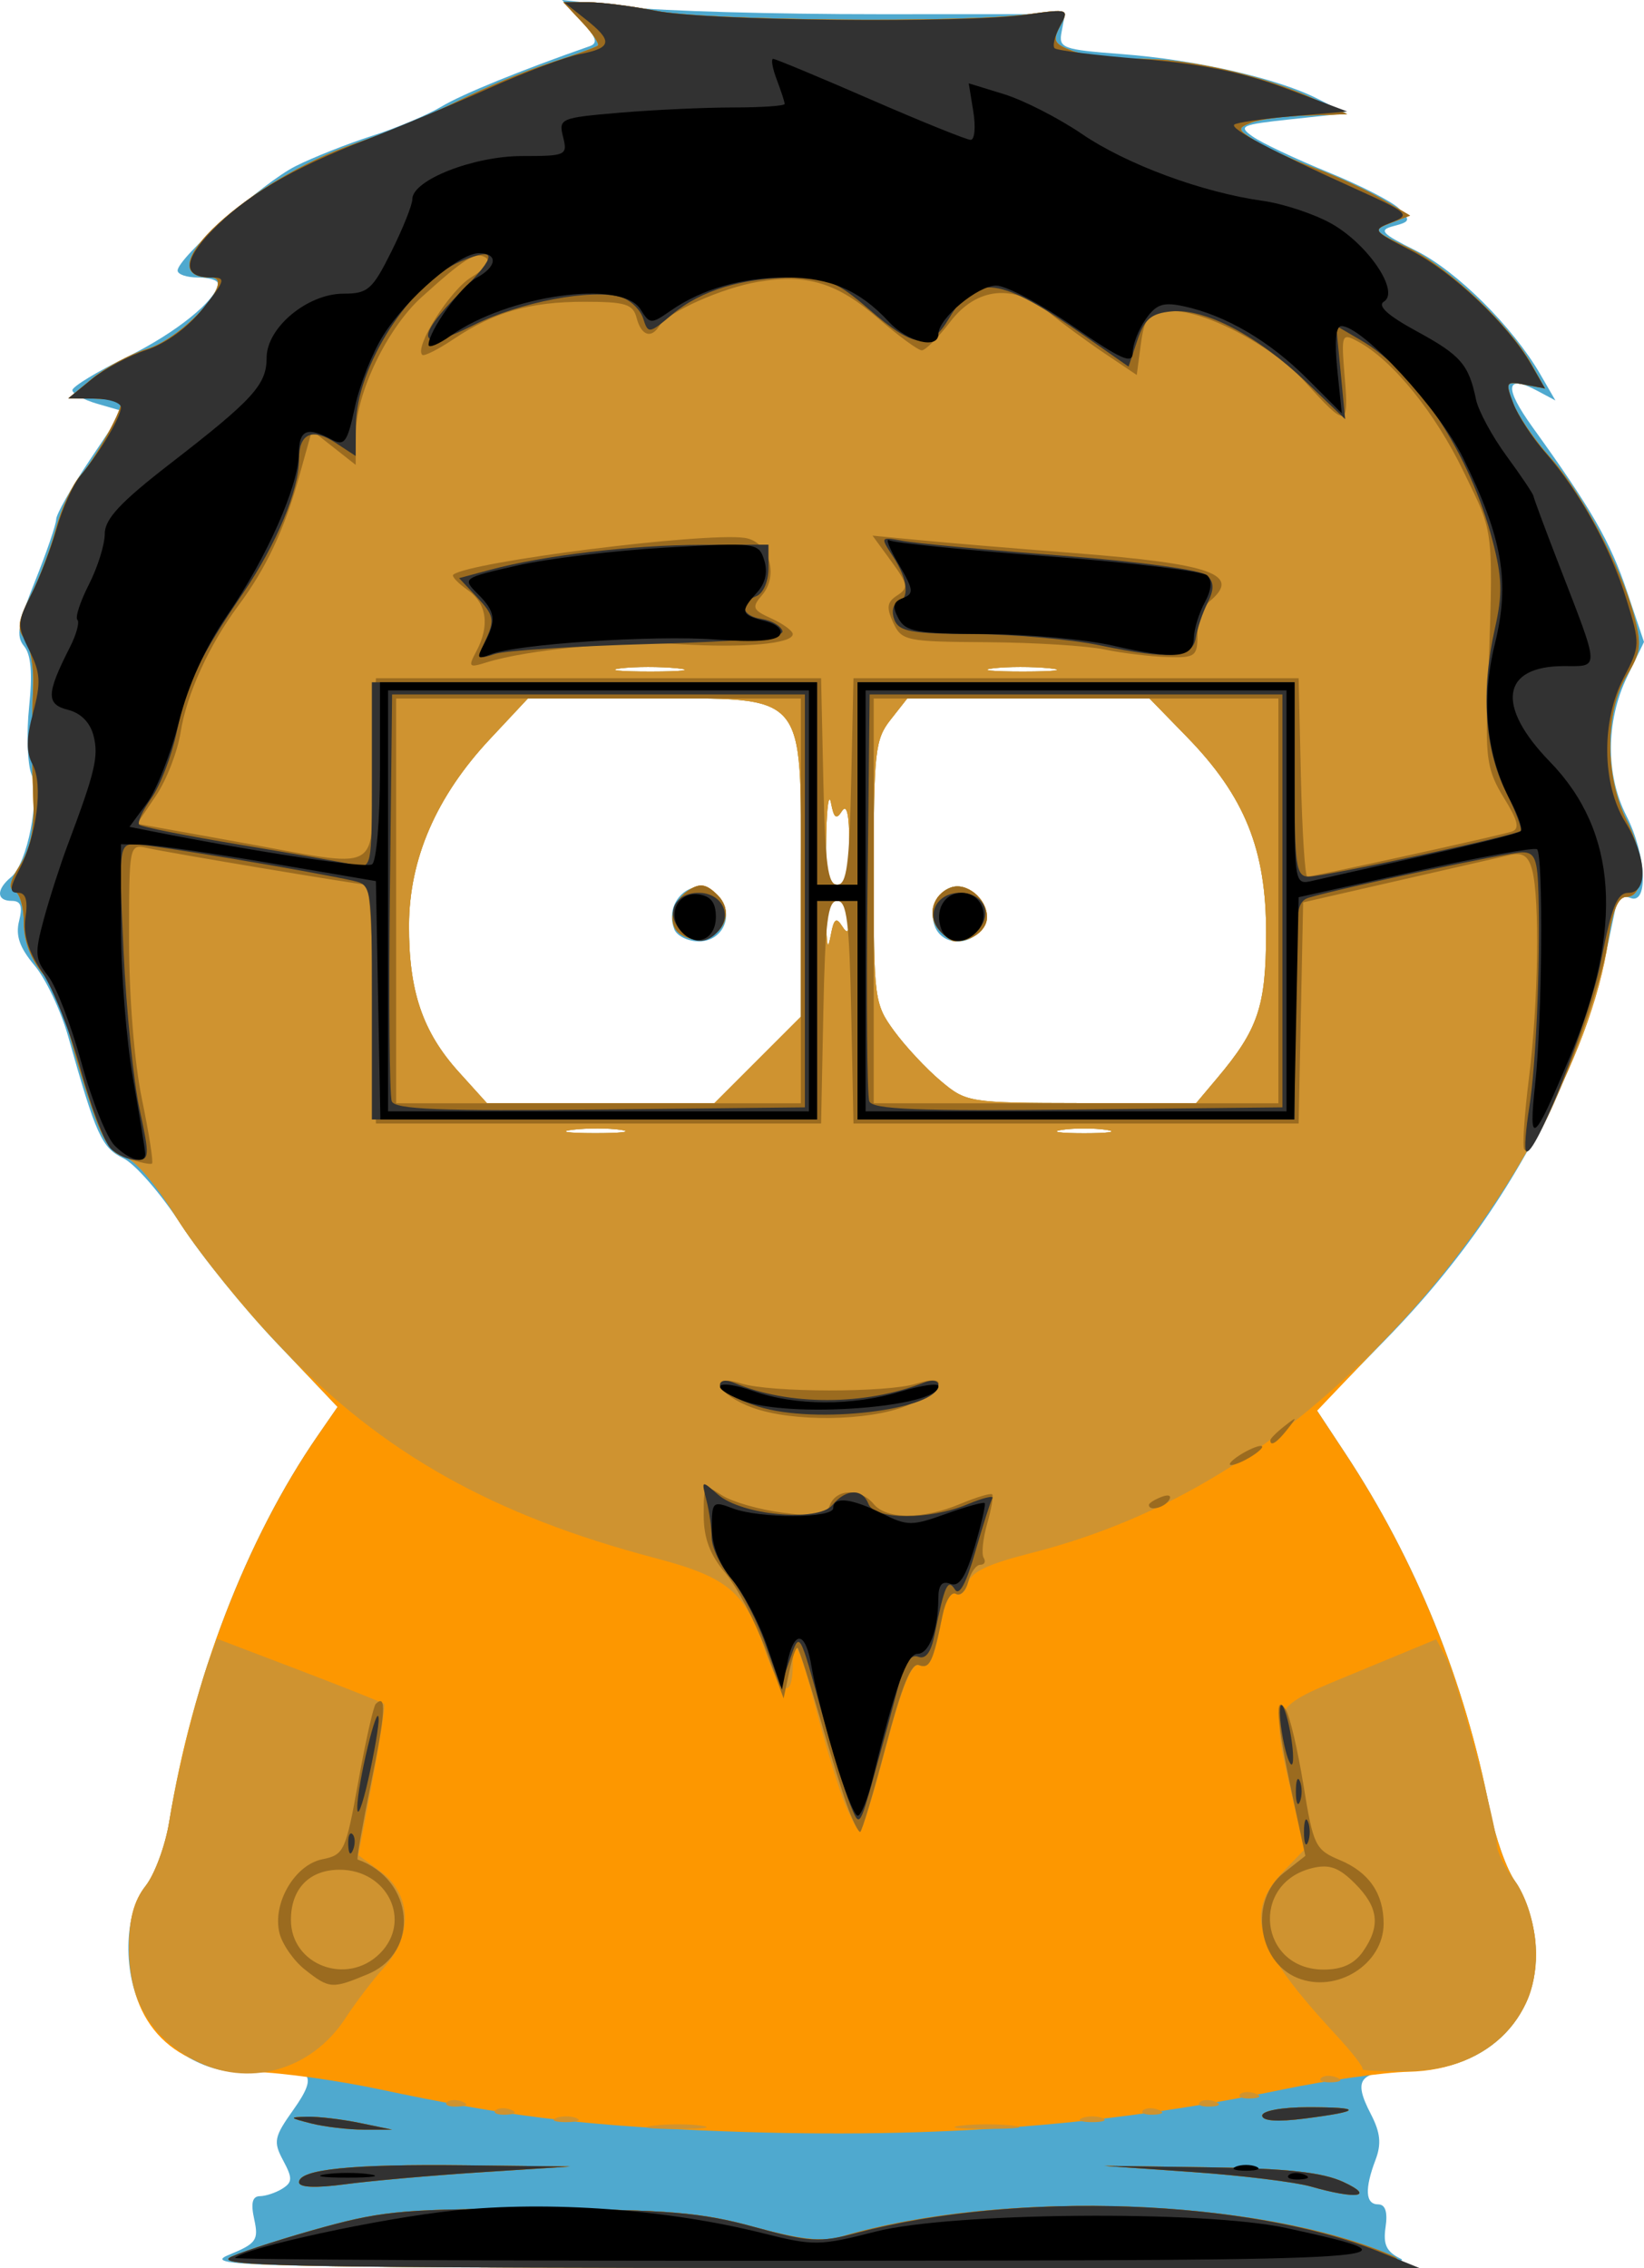 <?xml version="1.0" encoding="UTF-8" standalone="no"?>
<!-- Created with Inkscape (http://www.inkscape.org/) -->
<svg
   xmlns:dc="http://purl.org/dc/elements/1.1/"
   xmlns:cc="http://web.resource.org/cc/"
   xmlns:rdf="http://www.w3.org/1999/02/22-rdf-syntax-ns#"
   xmlns:svg="http://www.w3.org/2000/svg"
   xmlns="http://www.w3.org/2000/svg"
   xmlns:sodipodi="http://sodipodi.sourceforge.net/DTD/sodipodi-0.dtd"
   xmlns:inkscape="http://www.inkscape.org/namespaces/inkscape"
   id="svg2"
   sodipodi:version="0.32"
   inkscape:version="0.45+devel"
   width="203.112"
   height="280.164"
   version="1.0"
   sodipodi:docbase="/home/cworth"
   sodipodi:docname="behdad-sp.svg"
   inkscape:output_extension="org.inkscape.output.svg.inkscape"
   sodipodi:modified="true">
  <defs
     id="defs5" />
  <sodipodi:namedview
     inkscape:cy="182.38905"
     inkscape:cx="299.78914"
     inkscape:zoom="1.2114286"
     inkscape:window-height="587"
     inkscape:window-width="796"
     inkscape:pageshadow="2"
     inkscape:pageopacity="0.0"
     guidetolerance="10.0"
     gridtolerance="10.0"
     objecttolerance="10.0"
     borderopacity="1.0"
     bordercolor="#666666"
     pagecolor="#ffffff"
     id="base"
     inkscape:window-x="5"
     inkscape:window-y="32"
     inkscape:current-layer="svg2" />
  <g
     id="g2161"
     transform="translate(-71.057,-38.726)">
    <path
       style="fill:#4fa9cf"
       d="M 99.296,317.25 C 102.73,315.842 103.032,315.422 102.466,312.847 C 102.024,310.835 102.231,309.996 103.171,309.985 C 103.902,309.976 105.154,309.556 105.954,309.05 C 107.198,308.262 107.211,307.762 106.039,305.572 C 104.795,303.249 104.912,302.675 107.312,299.302 C 110.472,294.86 109.617,293.922 103.055,294.635 C 97.513,295.237 92.567,292.86 89.25,288.001 C 86.228,283.574 86.126,275.38 89.047,271.667 C 90.173,270.236 91.481,266.688 91.955,263.782 C 94.827,246.145 101.524,228.747 110.348,216 L 112.771,212.5 L 105.345,204.719 C 101.261,200.439 95.904,193.822 93.44,190.014 C 90.977,186.206 87.766,182.508 86.305,181.795 C 83.615,180.484 82.924,178.959 79.477,166.738 C 78.583,163.569 76.713,159.624 75.322,157.971 C 73.479,155.78 72.961,154.29 73.415,152.482 C 73.874,150.655 73.637,150 72.519,150 C 70.605,150 70.564,148.606 72.433,147.055 C 74.436,145.393 76.037,137.228 74.931,134.318 C 74.438,133.022 74.315,129.28 74.658,126.002 C 75.088,121.886 74.893,119.576 74.029,118.535 C 73.007,117.304 73.257,115.827 75.388,110.503 C 76.825,106.915 78,103.478 78,102.866 C 78,102.253 79.842,98.995 82.094,95.626 L 86.187,89.5 L 83.094,88.605 C 81.392,88.113 80,87.354 80,86.918 C 80,86.482 83.037,84.635 86.75,82.813 C 92.832,79.828 97.884,75.746 97.968,73.75 C 97.986,73.338 96.875,73 95.5,73 C 94.125,73 93,72.615 93,72.145 C 93,70.607 103.553,61.268 107.573,59.248 C 109.733,58.162 113.975,56.482 117,55.514 C 120.025,54.546 123.894,52.915 125.598,51.889 C 128.133,50.364 135.402,47.404 143.9,44.437 C 144.974,44.062 144.741,43.34 142.9,41.337 L 140.5,38.726 L 148.5,39.605 C 152.9,40.089 166.88,40.482 179.566,40.479 L 202.632,40.474 L 202.218,42.642 C 201.828,44.68 202.278,44.847 209.651,45.409 C 218.857,46.11 228.953,48.415 233.87,50.938 L 237.361,52.728 L 230.586,53.454 C 224.334,54.123 223.969,54.29 225.856,55.612 C 226.981,56.399 231.153,58.367 235.128,59.985 C 239.102,61.603 243.06,63.631 243.921,64.493 C 245.344,65.915 245.284,66.113 243.269,66.64 C 241.334,67.146 241.684,67.537 246.003,69.689 C 251.029,72.193 257.975,79.102 261.363,84.967 L 263.226,88.191 L 261.058,87.031 C 257.047,84.885 256.818,86.519 260.427,91.526 C 267.676,101.584 270.008,105.638 272.065,111.759 L 274.169,118.019 L 272.085,122.325 C 269.446,127.776 269.413,134.426 272,139.5 C 274.439,144.285 274.752,150.503 272.51,149.642 C 271.525,149.264 270.867,149.82 270.567,151.285 C 268.387,161.949 267.287,165.529 264.051,172.5 C 258.358,184.765 251.557,194.645 242.23,204.199 L 233.738,212.898 L 237.237,218.199 C 245.981,231.445 252.005,246.29 255.127,262.287 C 255.793,265.704 257.213,269.691 258.281,271.146 C 259.348,272.601 260.449,275.8 260.725,278.254 C 261.769,287.512 255.083,294.491 245.153,294.511 C 238.941,294.523 238.139,295.435 240.436,299.876 C 241.605,302.136 241.745,303.542 240.997,305.509 C 239.633,309.097 239.747,311 241.327,311 C 242.212,311 242.516,311.935 242.241,313.809 C 241.921,315.993 242.349,316.868 244.165,317.741 C 245.914,318.583 227.558,318.857 171,318.835 C 101.705,318.808 95.812,318.678 99.296,317.25 z M 147.768,178.285 C 146.265,178.057 143.565,178.053 141.768,178.275 C 139.971,178.498 141.2,178.685 144.5,178.69 C 147.8,178.696 149.271,178.514 147.768,178.285 z M 207.75,178.284 C 206.238,178.055 203.762,178.055 202.25,178.284 C 200.738,178.513 201.975,178.7 205,178.7 C 208.025,178.7 209.262,178.513 207.75,178.284 z M 164.652,169.652 L 170,164.304 L 170,146.967 C 170,123.886 170.966,125 150.963,125 L 136.274,125 L 131.567,130.032 C 124.97,137.084 121.622,144.792 121.588,153 C 121.554,161.138 123.265,166.18 127.737,171.131 L 131.233,175 L 145.269,175 L 159.304,175 L 164.652,169.652 z M 154.362,153.5 C 152.952,149.828 157.013,146.584 159.68,149.252 C 161.903,151.475 160.506,155 157.401,155 C 156.046,155 154.678,154.325 154.362,153.5 z M 221.447,171.88 C 226.501,165.874 227.462,163.029 227.481,154 C 227.504,143.678 224.845,137.085 217.701,129.75 L 213.075,125 L 198.11,125 L 183.145,125 L 181.073,127.635 C 179.17,130.054 179,131.595 179,146.441 C 179,162.132 179.074,162.714 181.513,166.056 C 182.896,167.95 185.483,170.725 187.263,172.223 C 190.449,174.903 190.723,174.947 204.661,174.973 L 218.822,175 L 221.447,171.88 z M 186.483,152.947 C 185.529,149.939 188.347,147.098 190.769,148.626 C 191.721,149.227 192.5,150.794 192.5,152.109 C 192.5,155.459 187.501,156.155 186.483,152.947 z M 175.075,153.088 C 175.755,154.162 175.973,153.961 175.985,152.25 C 175.994,150.91 175.393,150 174.5,150 C 173.446,150 173.041,150.967 173.136,153.25 C 173.246,155.869 173.361,156.032 173.727,154.088 C 174.079,152.221 174.384,151.995 175.075,153.088 z M 175.985,142.75 C 175.975,139.274 175.667,137.977 175.075,138.912 C 174.384,140.005 174.079,139.779 173.727,137.912 C 173.477,136.585 173.211,138.312 173.136,141.75 C 173.028,146.699 173.312,148 174.5,148 C 175.645,148 175.996,146.757 175.985,142.75 z M 154.728,121.27 C 152.653,121.054 149.503,121.057 147.728,121.278 C 145.952,121.499 147.65,121.676 151.5,121.672 C 155.35,121.667 156.802,121.487 154.728,121.27 z M 200.728,121.27 C 198.653,121.054 195.503,121.057 193.728,121.278 C 191.952,121.499 193.65,121.676 197.5,121.672 C 201.35,121.667 202.802,121.487 200.728,121.27 z"
       id="path2173" />
    <path
       style="fill:#fd9700"
       d="M 99.685,317.442 C 101.436,316.675 106.611,315.024 111.185,313.774 C 118.509,311.771 121.704,311.51 138,311.581 C 153.569,311.65 157.72,311.997 164.197,313.777 C 170.133,315.407 172.649,315.67 175.197,314.926 C 195.155,309.096 226.778,310.232 243.133,317.368 C 246.133,318.677 238.329,318.837 171.5,318.837 C 106.497,318.837 96.924,318.651 99.685,317.442 z M 233,308.792 C 231.075,308.24 224.55,307.439 218.5,307.013 L 207.5,306.239 L 220.5,306.424 C 230.031,306.56 234.434,307.041 237,308.223 C 241.025,310.079 238.66,310.415 233,308.792 z M 108,308.269 C 108,306.673 114.481,306.01 128.5,306.173 L 141.5,306.325 L 130.5,307.032 C 124.45,307.422 116.912,308.086 113.75,308.508 C 110.049,309.002 108,308.917 108,308.269 z M 158,301.871 C 142.477,301.199 133.108,300.011 118,296.801 C 112.775,295.691 105.8,294.719 102.5,294.641 C 92.521,294.406 87,288.901 87,279.185 C 87,275.746 87.615,273.488 89.047,271.667 C 90.173,270.236 91.481,266.688 91.955,263.782 C 94.825,246.156 101.502,228.804 110.339,216.004 L 112.752,212.508 L 104.94,204.255 C 100.643,199.716 95.188,192.872 92.818,189.048 C 90.173,184.78 87.654,181.879 86.295,181.538 C 84.546,181.099 83.549,179.296 81.541,172.94 C 80.143,168.516 79,164.28 79,163.525 C 79,162.771 77.875,160.816 76.5,159.182 C 74.869,157.244 74,154.987 74,152.689 C 74,150.752 73.481,148.994 72.847,148.782 C 72.064,148.521 72.282,147.499 73.526,145.601 C 74.73,143.764 75.301,141.209 75.193,138.152 C 74.978,132.113 74.97,128.464 75.157,123.289 C 75.241,120.973 74.764,118.42 74.096,117.615 C 73.127,116.448 73.277,115.377 74.836,112.321 C 75.912,110.213 77.328,106.466 77.985,103.994 C 78.642,101.522 79.986,98.6 80.972,97.5 C 82.693,95.582 86,89.694 86,88.55 C 86,88.247 84.537,87.984 82.75,87.964 L 79.5,87.928 L 82.5,85.448 C 84.15,84.085 87.164,82.462 89.197,81.842 C 93.746,80.456 100.415,73 97.106,73 C 88.724,73 101.819,60.893 115.038,56.42 C 118.748,55.165 124.42,52.82 127.642,51.208 C 130.864,49.597 135.975,47.48 139,46.504 C 142.025,45.529 144.689,44.564 144.921,44.361 C 145.152,44.158 144.286,42.869 142.996,41.496 L 140.651,39 L 143.689,39 C 145.36,39 149.151,39.482 152.114,40.072 C 158.179,41.279 190.208,41.572 198.059,40.492 C 203.055,39.805 203.156,39.84 202.052,41.903 C 201.063,43.751 201.25,44.145 203.525,45.009 C 204.958,45.554 208.706,46 211.855,46 C 218.193,46 227.102,48.043 233.393,50.94 L 237.5,52.831 L 232.5,52.986 C 229.75,53.071 226.658,53.471 225.629,53.876 C 223.884,54.562 223.917,54.712 226.129,56.115 C 227.433,56.941 230.743,58.457 233.485,59.482 C 236.227,60.507 240,62.248 241.87,63.351 L 245.269,65.356 L 242.885,66.263 C 240.599,67.131 240.687,67.258 245,69.303 C 249.91,71.632 257.497,78.778 260.221,83.64 L 261.943,86.712 L 259.45,86.235 C 257.091,85.784 257.015,85.908 258.021,88.554 C 258.605,90.092 260.627,93.058 262.512,95.146 C 266.426,99.477 271.274,108.59 272.923,114.715 C 273.902,118.349 273.788,119.3 272.026,122.189 C 269.303,126.655 269.318,134.744 272.059,140.116 C 274.352,144.611 274.329,149.5 272.014,149.5 C 270.977,149.5 270.291,151.143 269.746,154.93 C 267.712,169.066 256.87,188.712 243.142,203.136 L 233.785,212.969 L 237.261,218.234 C 245.98,231.444 252.008,246.307 255.127,262.287 C 255.793,265.704 257.213,269.691 258.281,271.146 C 259.348,272.601 260.449,275.8 260.725,278.254 C 261.766,287.484 255.15,294.402 245.073,294.621 C 242.008,294.688 235,295.676 229.5,296.817 C 207.064,301.471 184.907,303.038 158,301.871 z M 147.768,178.285 C 146.265,178.057 143.565,178.053 141.768,178.275 C 139.971,178.498 141.2,178.685 144.5,178.69 C 147.8,178.696 149.271,178.514 147.768,178.285 z M 207.75,178.284 C 206.238,178.055 203.762,178.055 202.25,178.284 C 200.738,178.513 201.975,178.7 205,178.7 C 208.025,178.7 209.262,178.513 207.75,178.284 z M 164.652,169.652 L 170,164.304 L 170,146.967 C 170,123.886 170.966,125 150.963,125 L 136.274,125 L 131.567,130.032 C 124.97,137.084 121.622,144.792 121.588,153 C 121.554,161.138 123.265,166.18 127.737,171.131 L 131.233,175 L 145.269,175 L 159.304,175 L 164.652,169.652 z M 155.152,154.129 C 153.418,153.012 154.004,150.027 156.231,148.624 C 157.572,147.78 158.358,147.929 159.714,149.286 C 162.635,152.206 158.682,156.403 155.152,154.129 z M 221.447,171.88 C 226.501,165.874 227.462,163.029 227.481,154 C 227.504,143.678 224.845,137.085 217.701,129.75 L 213.075,125 L 198.11,125 L 183.145,125 L 181.073,127.635 C 179.17,130.054 179,131.595 179,146.441 C 179,162.132 179.074,162.714 181.513,166.056 C 182.896,167.95 185.483,170.725 187.263,172.223 C 190.449,174.903 190.723,174.947 204.661,174.973 L 218.822,175 L 221.447,171.88 z M 187.011,153.513 C 185.565,151.771 186.302,149.205 188.49,148.365 C 190.434,147.619 193,149.696 193,152.015 C 193,153.609 191.155,155 189.041,155 C 188.603,155 187.689,154.331 187.011,153.513 z M 175.075,153.088 C 175.755,154.162 175.973,153.961 175.985,152.25 C 175.994,150.91 175.393,150 174.5,150 C 173.446,150 173.041,150.967 173.136,153.25 C 173.246,155.869 173.361,156.032 173.727,154.088 C 174.079,152.221 174.384,151.995 175.075,153.088 z M 175.985,142.75 C 175.975,139.274 175.667,137.977 175.075,138.912 C 174.384,140.005 174.079,139.779 173.727,137.912 C 173.477,136.585 173.211,138.312 173.136,141.75 C 173.028,146.699 173.312,148 174.5,148 C 175.645,148 175.996,146.757 175.985,142.75 z M 154.728,121.27 C 152.653,121.054 149.503,121.057 147.728,121.278 C 145.952,121.499 147.65,121.676 151.5,121.672 C 155.35,121.667 156.802,121.487 154.728,121.27 z M 200.728,121.27 C 198.653,121.054 195.503,121.057 193.728,121.278 C 191.952,121.499 193.65,121.676 197.5,121.672 C 201.35,121.667 202.802,121.487 200.728,121.27 z M 109.5,301 C 106.767,300.305 106.722,300.231 109,300.176 C 110.375,300.143 113.3,300.488 115.5,300.943 L 119.5,301.77 L 116,301.767 C 114.075,301.765 111.15,301.42 109.5,301 z M 227,300.034 C 227,299.444 229.43,299 232.667,299 C 239.491,299 239.344,299.494 232.25,300.399 C 228.868,300.83 227,300.701 227,300.034 z"
       id="path2171" />
    <path
       style="fill:#cf9330"
       d="M 99.685,317.442 C 101.436,316.675 106.611,315.024 111.185,313.774 C 118.509,311.771 121.704,311.51 138,311.581 C 153.569,311.65 157.72,311.997 164.197,313.777 C 170.133,315.407 172.649,315.67 175.197,314.926 C 195.155,309.096 226.778,310.232 243.133,317.368 C 246.133,318.677 238.329,318.837 171.5,318.837 C 106.497,318.837 96.924,318.651 99.685,317.442 z M 233,308.792 C 231.075,308.24 224.55,307.439 218.5,307.013 L 207.5,306.239 L 220.5,306.424 C 230.031,306.56 234.434,307.041 237,308.223 C 241.025,310.079 238.66,310.415 233,308.792 z M 108,308.269 C 108,306.673 114.481,306.01 128.5,306.173 L 141.5,306.325 L 130.5,307.032 C 124.45,307.422 116.912,308.086 113.75,308.508 C 110.049,309.002 108,308.917 108,308.269 z M 109.5,301 C 106.767,300.305 106.722,300.231 109,300.176 C 110.375,300.143 113.3,300.488 115.5,300.943 L 119.5,301.77 L 116,301.767 C 114.075,301.765 111.15,301.42 109.5,301 z M 151.768,301.275 C 153.565,301.053 156.265,301.057 157.768,301.285 C 159.271,301.514 157.8,301.696 154.5,301.69 C 151.2,301.685 149.971,301.498 151.768,301.275 z M 189.75,301.277 C 191.537,301.055 194.463,301.055 196.25,301.277 C 198.037,301.498 196.575,301.68 193,301.68 C 189.425,301.68 187.963,301.498 189.75,301.277 z M 139.75,300.338 C 140.438,300.06 141.562,300.06 142.25,300.338 C 142.938,300.615 142.375,300.842 141,300.842 C 139.625,300.842 139.062,300.615 139.75,300.338 z M 204.75,300.338 C 205.438,300.06 206.562,300.06 207.25,300.338 C 207.938,300.615 207.375,300.842 206,300.842 C 204.625,300.842 204.062,300.615 204.75,300.338 z M 227,300.034 C 227,299.444 229.43,299 232.667,299 C 239.491,299 239.344,299.494 232.25,300.399 C 228.868,300.83 227,300.701 227,300.034 z M 132.271,299.396 C 132.603,299.064 133.466,299.028 134.188,299.317 C 134.985,299.636 134.748,299.873 133.583,299.921 C 132.529,299.964 131.939,299.728 132.271,299.396 z M 212.271,299.396 C 212.603,299.064 213.466,299.028 214.188,299.317 C 214.985,299.636 214.748,299.873 213.583,299.921 C 212.529,299.964 211.939,299.728 212.271,299.396 z M 126.271,298.396 C 126.603,298.064 127.466,298.028 128.188,298.317 C 128.985,298.636 128.748,298.873 127.583,298.921 C 126.529,298.964 125.939,298.728 126.271,298.396 z M 219.271,298.396 C 219.603,298.064 220.466,298.028 221.188,298.317 C 221.985,298.636 221.748,298.873 220.583,298.921 C 219.529,298.964 218.939,298.728 219.271,298.396 z M 224.271,297.396 C 224.603,297.064 225.466,297.028 226.188,297.317 C 226.985,297.636 226.748,297.873 225.583,297.921 C 224.529,297.964 223.939,297.728 224.271,297.396 z M 234.271,295.396 C 234.603,295.064 235.466,295.028 236.188,295.317 C 236.985,295.636 236.748,295.873 235.583,295.921 C 234.529,295.964 233.939,295.728 234.271,295.396 z M 94.984,293.148 C 89.714,290.348 87,285.704 87,279.487 C 87,275.744 87.578,273.534 89.047,271.667 C 90.173,270.236 91.481,266.688 91.955,263.782 C 92.9,257.977 95.547,247.322 96.98,243.552 L 97.894,241.148 L 108.064,245.024 C 113.657,247.156 118.362,249.035 118.518,249.2 C 118.674,249.365 118.021,253.633 117.067,258.685 L 115.333,267.87 L 118.167,269.965 C 121.912,272.734 122.058,277.791 118.507,281.733 C 117.135,283.255 114.989,286.075 113.737,288 C 109.496,294.52 101.629,296.68 94.984,293.148 z M 239.38,294.287 C 239.565,294.102 238.092,292.201 236.108,290.062 C 226.073,279.244 224.705,275.005 229.601,269.895 L 232.201,267.18 L 230.601,260.143 C 228.1,249.149 227.748,249.794 238.75,245.238 L 248.5,241.201 L 249.725,243.492 C 251.036,245.943 256,264.264 256,266.65 C 256,267.437 256.95,269.366 258.111,270.936 C 260.982,274.82 261.671,281.789 259.61,286.108 C 257.063,291.445 251.746,294.488 244.845,294.561 C 241.655,294.595 239.195,294.471 239.38,294.287 z M 175.508,261.674 C 174.744,259.845 173.196,254.824 172.067,250.515 C 169.823,241.947 169,240.273 169,244.274 C 169,248.863 167.43,248.048 165.536,242.475 C 163.106,235.327 160.952,233.527 152,231.17 C 131.984,225.9 118.323,218.228 106,205.338 C 101.174,200.29 95.265,192.995 92.867,189.127 C 90.186,184.799 87.658,181.88 86.295,181.538 C 84.546,181.099 83.549,179.296 81.541,172.94 C 80.143,168.516 79,164.28 79,163.525 C 79,162.771 77.875,160.816 76.5,159.182 C 74.869,157.244 74,154.987 74,152.689 C 74,150.752 73.481,148.994 72.847,148.782 C 72.064,148.521 72.282,147.499 73.526,145.601 C 74.73,143.764 75.301,141.209 75.193,138.152 C 74.978,132.113 74.97,128.464 75.157,123.289 C 75.241,120.973 74.764,118.42 74.096,117.615 C 73.127,116.448 73.277,115.377 74.836,112.321 C 75.912,110.213 77.328,106.466 77.985,103.994 C 78.642,101.522 79.986,98.6 80.972,97.5 C 82.693,95.582 86,89.694 86,88.55 C 86,88.247 84.537,87.984 82.75,87.964 L 79.5,87.928 L 82.5,85.448 C 84.15,84.085 87.164,82.462 89.197,81.842 C 93.746,80.456 100.415,73 97.106,73 C 88.724,73 101.819,60.893 115.038,56.42 C 118.748,55.165 124.42,52.82 127.642,51.208 C 130.864,49.597 135.975,47.48 139,46.504 C 142.025,45.529 144.689,44.564 144.921,44.361 C 145.152,44.158 144.286,42.869 142.996,41.496 L 140.651,39 L 143.689,39 C 145.36,39 149.151,39.482 152.114,40.072 C 158.179,41.279 190.208,41.572 198.059,40.492 C 203.055,39.805 203.156,39.84 202.052,41.903 C 201.063,43.751 201.25,44.145 203.525,45.009 C 204.958,45.554 208.706,46 211.855,46 C 218.193,46 227.102,48.043 233.393,50.94 L 237.5,52.831 L 232.5,52.986 C 229.75,53.071 226.658,53.471 225.629,53.876 C 223.884,54.562 223.917,54.712 226.129,56.115 C 227.433,56.941 230.743,58.457 233.485,59.482 C 236.227,60.507 240,62.248 241.87,63.351 L 245.269,65.356 L 242.885,66.263 C 240.599,67.131 240.687,67.258 245,69.303 C 249.91,71.632 257.497,78.778 260.221,83.64 L 261.943,86.712 L 259.45,86.235 C 257.091,85.784 257.015,85.908 258.021,88.554 C 258.605,90.092 260.627,93.058 262.512,95.146 C 266.426,99.477 271.274,108.59 272.923,114.715 C 273.902,118.349 273.788,119.3 272.026,122.189 C 269.303,126.655 269.318,134.744 272.059,140.116 C 274.352,144.611 274.329,149.5 272.014,149.5 C 270.977,149.5 270.291,151.143 269.746,154.93 C 267.71,169.078 256.87,188.711 243.115,203.165 C 229.448,217.525 215.038,226.345 198.313,230.588 C 193.025,231.929 190.995,232.911 190.63,234.306 C 190.358,235.348 189.691,235.927 189.149,235.592 C 188.606,235.257 187.868,236.449 187.507,238.241 C 186.347,244.003 185.922,244.907 184.614,244.405 C 183.713,244.059 182.496,247.057 180.535,254.456 C 178.998,260.255 177.551,265 177.319,265 C 177.087,265 176.273,263.503 175.508,261.674 z M 147.768,178.285 C 146.265,178.057 143.565,178.053 141.768,178.275 C 139.971,178.498 141.2,178.685 144.5,178.69 C 147.8,178.696 149.271,178.514 147.768,178.285 z M 207.75,178.284 C 206.238,178.055 203.762,178.055 202.25,178.284 C 200.738,178.513 201.975,178.7 205,178.7 C 208.025,178.7 209.262,178.513 207.75,178.284 z M 164.652,169.652 L 170,164.304 L 170,146.967 C 170,123.886 170.966,125 150.963,125 L 136.274,125 L 131.567,130.032 C 124.97,137.084 121.622,144.792 121.588,153 C 121.554,161.138 123.265,166.18 127.737,171.131 L 131.233,175 L 145.269,175 L 159.304,175 L 164.652,169.652 z M 155.152,154.129 C 153.418,153.012 154.004,150.027 156.231,148.624 C 157.572,147.78 158.358,147.929 159.714,149.286 C 162.635,152.206 158.682,156.403 155.152,154.129 z M 221.447,171.88 C 226.501,165.874 227.462,163.029 227.481,154 C 227.504,143.678 224.845,137.085 217.701,129.75 L 213.075,125 L 198.11,125 L 183.145,125 L 181.073,127.635 C 179.17,130.054 179,131.595 179,146.441 C 179,162.132 179.074,162.714 181.513,166.056 C 182.896,167.95 185.483,170.725 187.263,172.223 C 190.449,174.903 190.723,174.947 204.661,174.973 L 218.822,175 L 221.447,171.88 z M 187.011,153.513 C 185.565,151.771 186.302,149.205 188.49,148.365 C 190.434,147.619 193,149.696 193,152.015 C 193,153.609 191.155,155 189.041,155 C 188.603,155 187.689,154.331 187.011,153.513 z M 175.075,153.088 C 175.755,154.162 175.973,153.961 175.985,152.25 C 175.994,150.91 175.393,150 174.5,150 C 173.446,150 173.041,150.967 173.136,153.25 C 173.246,155.869 173.361,156.032 173.727,154.088 C 174.079,152.221 174.384,151.995 175.075,153.088 z M 175.985,142.75 C 175.975,139.274 175.667,137.977 175.075,138.912 C 174.384,140.005 174.079,139.779 173.727,137.912 C 173.477,136.585 173.211,138.312 173.136,141.75 C 173.028,146.699 173.312,148 174.5,148 C 175.645,148 175.996,146.757 175.985,142.75 z M 154.728,121.27 C 152.653,121.054 149.503,121.057 147.728,121.278 C 145.952,121.499 147.65,121.676 151.5,121.672 C 155.35,121.667 156.802,121.487 154.728,121.27 z M 200.728,121.27 C 198.653,121.054 195.503,121.057 193.728,121.278 C 191.952,121.499 193.65,121.676 197.5,121.672 C 201.35,121.667 202.802,121.487 200.728,121.27 z"
       id="path2169" />
    <path
       style="fill:#9b6b1f"
       d="M 99.685,317.442 C 101.436,316.675 106.611,315.024 111.185,313.774 C 118.509,311.771 121.704,311.51 138,311.581 C 153.569,311.65 157.72,311.997 164.197,313.777 C 170.133,315.407 172.649,315.67 175.197,314.926 C 195.155,309.096 226.778,310.232 243.133,317.368 C 246.133,318.677 238.329,318.837 171.5,318.837 C 106.497,318.837 96.924,318.651 99.685,317.442 z M 233,308.792 C 231.075,308.24 224.55,307.439 218.5,307.013 L 207.5,306.239 L 220.5,306.424 C 230.031,306.56 234.434,307.041 237,308.223 C 241.025,310.079 238.66,310.415 233,308.792 z M 108,308.269 C 108,306.673 114.481,306.01 128.5,306.173 L 141.5,306.325 L 130.5,307.032 C 124.45,307.422 116.912,308.086 113.75,308.508 C 110.049,309.002 108,308.917 108,308.269 z M 109.5,301 C 106.767,300.305 106.722,300.231 109,300.176 C 110.375,300.143 113.3,300.488 115.5,300.943 L 119.5,301.77 L 116,301.767 C 114.075,301.765 111.15,301.42 109.5,301 z M 227,300.034 C 227,299.444 229.43,299 232.667,299 C 239.491,299 239.344,299.494 232.25,300.399 C 228.868,300.83 227,300.701 227,300.034 z M 108.747,282.016 C 107.36,280.925 105.94,278.896 105.591,277.507 C 104.673,273.847 107.451,269.06 110.894,268.371 C 113.565,267.837 113.782,267.367 115.328,258.761 C 116.223,253.784 117.19,249.477 117.477,249.189 C 118.832,247.835 118.692,250.238 116.913,258.913 C 115.852,264.085 115.1,268.359 115.242,268.409 C 122.212,270.875 123.007,279.846 116.497,282.566 C 112.089,284.408 111.758,284.384 108.747,282.016 z M 118,280 C 122.004,275.996 118.95,269.667 113.014,269.667 C 109.278,269.667 107,272.013 107,275.862 C 107,281.45 113.94,284.06 118,280 z M 231.315,283.015 C 226.376,280.976 225.411,273.395 229.665,270.049 L 232.33,267.952 L 230.665,260.203 C 228.774,251.401 228.504,247.668 229.922,249.908 C 230.412,250.682 231.391,254.875 232.098,259.224 C 233.315,266.718 233.551,267.203 236.61,268.482 C 240.191,269.978 242,272.61 242,276.323 C 242,281.35 236.153,285.011 231.315,283.015 z M 239.443,279.777 C 241.655,276.62 241.38,274.289 238.45,271.359 C 236.472,269.381 235.293,268.955 233.2,269.459 C 225.43,271.331 226.62,282 234.598,282 C 236.863,282 238.371,281.308 239.443,279.777 z M 175.902,262.25 C 175.325,260.738 173.751,255.702 172.404,251.061 C 171.057,246.42 169.8,242.466 169.61,242.276 C 169.419,242.086 168.95,243.409 168.566,245.215 L 167.868,248.5 L 165.588,242.327 C 164.334,238.932 162.113,234.735 160.654,233 C 158.763,230.754 158,228.712 158,225.9 C 158,222.041 158.05,221.986 160.25,223.417 C 161.488,224.222 164.855,225.189 167.733,225.567 C 172.057,226.134 173.074,225.971 173.59,224.627 C 174.372,222.587 177.355,222.518 179,224.5 C 180.594,226.421 185.07,226.415 189.686,224.487 C 191.677,223.655 193.455,223.122 193.636,223.303 C 193.818,223.484 193.537,225.129 193.012,226.959 C 192.487,228.788 192.296,230.671 192.588,231.142 C 192.88,231.614 192.694,232 192.176,232 C 191.657,232 190.986,232.945 190.684,234.101 C 190.382,235.256 189.691,235.927 189.149,235.592 C 188.606,235.257 187.868,236.449 187.507,238.241 C 186.344,244.014 185.922,244.907 184.592,244.397 C 183.664,244.041 182.48,246.94 180.49,254.448 C 178.952,260.252 177.526,265 177.322,265 C 177.118,265 176.478,263.762 175.902,262.25 z M 213,224.607 C 213,224.391 213.698,223.946 214.552,223.618 C 215.442,223.277 215.843,223.445 215.493,224.011 C 214.906,224.962 213,225.417 213,224.607 z M 223,219.57 C 223,219.295 223.9,218.589 225,218 C 226.1,217.411 227,217.155 227,217.43 C 227,217.705 226.1,218.411 225,219 C 223.9,219.589 223,219.845 223,219.57 z M 228,216.622 C 228,216.415 228.787,215.627 229.75,214.872 C 231.336,213.629 231.371,213.664 230.128,215.25 C 228.821,216.916 228,217.445 228,216.622 z M 164.06,212.605 C 159.665,211.017 158.356,208.292 162.62,209.605 C 166.293,210.736 180.644,210.757 184.25,209.637 C 188.607,208.284 187.557,210.56 182.98,212.391 C 178.278,214.273 168.967,214.378 164.06,212.605 z M 86.769,181.786 C 84.457,180.99 83.652,179.624 81.519,172.871 C 80.134,168.485 79,164.28 79,163.525 C 79,162.771 77.875,160.816 76.5,159.182 C 74.869,157.244 74,154.987 74,152.689 C 74,150.752 73.481,148.994 72.847,148.782 C 72.064,148.521 72.282,147.499 73.526,145.601 C 74.73,143.764 75.301,141.209 75.193,138.152 C 74.978,132.113 74.97,128.464 75.157,123.289 C 75.241,120.973 74.764,118.42 74.096,117.615 C 73.127,116.448 73.277,115.377 74.836,112.321 C 75.912,110.213 77.328,106.466 77.985,103.994 C 78.642,101.522 79.986,98.6 80.972,97.5 C 82.693,95.582 86,89.694 86,88.55 C 86,88.247 84.537,87.984 82.75,87.964 L 79.5,87.928 L 82.5,85.448 C 84.15,84.085 87.164,82.462 89.197,81.842 C 93.746,80.456 100.415,73 97.106,73 C 88.724,73 101.819,60.893 115.038,56.42 C 118.748,55.165 124.42,52.82 127.642,51.208 C 130.864,49.597 135.975,47.48 139,46.504 C 142.025,45.529 144.689,44.564 144.921,44.361 C 145.152,44.158 144.286,42.869 142.996,41.496 L 140.651,39 L 143.689,39 C 145.36,39 149.151,39.482 152.114,40.072 C 158.179,41.279 190.208,41.572 198.059,40.492 C 203.055,39.805 203.156,39.84 202.052,41.903 C 201.063,43.751 201.25,44.145 203.525,45.009 C 204.958,45.554 208.706,46 211.855,46 C 218.193,46 227.102,48.043 233.393,50.94 L 237.5,52.831 L 232.5,52.986 C 229.75,53.071 226.658,53.471 225.629,53.876 C 223.884,54.562 223.917,54.712 226.129,56.115 C 227.433,56.941 230.743,58.457 233.485,59.482 C 236.227,60.507 240,62.248 241.87,63.351 L 245.269,65.356 L 242.885,66.263 C 240.599,67.131 240.687,67.258 245,69.303 C 249.91,71.632 257.497,78.778 260.221,83.64 L 261.943,86.712 L 259.45,86.235 C 257.091,85.784 257.015,85.908 258.021,88.554 C 258.605,90.092 260.627,93.058 262.512,95.146 C 266.426,99.477 271.274,108.59 272.923,114.715 C 273.902,118.349 273.788,119.3 272.026,122.189 C 269.303,126.655 269.318,134.744 272.059,140.116 C 274.352,144.611 274.329,149.5 272.014,149.5 C 270.986,149.5 270.298,151.098 269.782,154.678 C 268.681,162.328 260.78,182.114 259.384,180.717 C 259.122,180.455 259.378,176.486 259.954,171.897 C 261.113,162.653 261.311,149.765 260.35,146.176 C 259.884,144.436 259.196,143.973 257.614,144.336 C 256.451,144.603 250.225,146.028 243.778,147.502 L 232.055,150.183 L 231.778,163.841 L 231.5,177.5 L 204,177.5 L 176.5,177.5 L 176.222,163.75 C 175.995,152.562 175.675,150 174.5,150 C 173.325,150 173.005,152.562 172.778,163.75 L 172.5,177.5 L 145,177.5 L 117.5,177.5 L 117.223,162.75 C 117.071,154.637 116.671,148 116.334,148 C 115.423,148 91.859,144.058 89.25,143.47 C 87.014,142.965 87,143.037 87,154.874 C 87,161.869 87.656,169.958 88.589,174.471 C 89.463,178.697 90.026,182.284 89.839,182.441 C 89.653,182.598 88.271,182.303 86.769,181.786 z M 170,150 L 170,125 L 145,125 L 120,125 L 120,150 L 120,175 L 145,175 L 170,175 L 170,150 z M 155.152,154.129 C 153.418,153.012 154.004,150.027 156.231,148.624 C 157.572,147.78 158.358,147.929 159.714,149.286 C 162.635,152.206 158.682,156.403 155.152,154.129 z M 229,150 L 229,125 L 204,125 L 179,125 L 179,150 L 179,175 L 204,175 L 229,175 L 229,150 z M 187.011,153.513 C 185.565,151.771 186.302,149.205 188.49,148.365 C 190.434,147.619 193,149.696 193,152.015 C 193,153.609 191.155,155 189.041,155 C 188.603,155 187.689,154.331 187.011,153.513 z M 176.22,135.25 L 176.5,122.5 L 204,122.5 L 231.5,122.5 L 231.781,134.75 C 231.935,141.488 232.289,147 232.567,147 C 233.329,147 256.298,141.944 257.832,141.439 C 258.843,141.105 258.609,140.104 256.857,137.268 C 254.867,134.049 254.588,132.434 254.824,125.518 C 255.584,103.27 255.767,105.055 251.889,97 C 248.373,89.696 243.097,83.192 238.838,80.913 C 236.796,79.82 236.748,79.95 237.196,85.347 C 237.709,91.541 237.416,91.573 232.284,85.893 C 228.104,81.266 219.275,76.724 215.337,77.175 C 212.889,77.456 212.432,78.017 212,81.271 L 211.5,85.043 L 207.5,82.354 C 205.3,80.876 202.228,78.616 200.673,77.333 C 196.318,73.738 191.73,74.176 188.432,78.5 C 186.964,80.425 185.393,82 184.942,82 C 184.491,82 182.088,80.24 179.602,78.089 C 174.469,73.645 170.805,72.524 164.728,73.536 C 160.277,74.277 153.57,77.268 152.509,78.986 C 151.51,80.601 150.277,80.167 149.71,78 C 149.261,76.283 148.346,76 143.243,76 C 136.52,76 132.063,77.277 127.057,80.636 C 125.163,81.907 123.437,82.77 123.221,82.555 C 122.234,81.568 126.642,74.58 129.253,72.992 C 131.085,71.878 131.748,70.962 131.039,70.524 C 129.831,69.778 128.428,70.651 123.128,75.448 C 118.89,79.283 115.023,87.322 115.01,92.323 L 115,96.145 L 112.298,94.02 L 109.596,91.895 L 107.983,97.697 C 106.198,104.117 103.912,108.961 100.526,113.5 C 96.917,118.339 94.103,124.498 93.373,129.158 C 92.999,131.546 91.635,135.069 90.342,136.988 L 87.993,140.475 L 100.246,142.68 C 118.705,146.002 116.885,146.96 117.217,133.75 L 117.5,122.5 L 145,122.5 L 172.5,122.5 L 172.78,135.25 C 173.006,145.552 173.336,148 174.5,148 C 175.664,148 175.994,145.552 176.22,135.25 z M 129.887,119.212 C 131.603,116.005 131.216,113.265 128.81,111.58 C 127.606,110.736 126.819,109.891 127.06,109.702 C 129.109,108.099 158.079,104.445 163.06,105.161 C 166.047,105.59 167.324,109.757 165.221,112.215 C 163.9,113.759 164.016,114.05 166.377,115.126 C 167.819,115.783 169,116.648 169,117.047 C 169,118.245 162.967,118.781 155,118.29 C 147.868,117.85 136.243,118.952 131.137,120.552 C 128.982,121.227 128.872,121.108 129.887,119.212 z M 207.5,118.943 C 205.3,118.488 198.775,118.086 193,118.05 C 182.985,117.987 182.45,117.876 181.412,115.635 C 180.54,113.754 180.64,113.082 181.912,112.265 C 183.325,111.356 183.245,110.895 181.177,108.064 L 178.855,104.884 L 184.677,105.446 C 187.88,105.756 196.475,106.473 203.778,107.04 C 220.799,108.362 224.5,109.681 220.5,113 C 219.675,113.685 219,115.54 219,117.122 C 219,119.801 218.741,119.992 215.25,119.885 C 213.188,119.822 209.7,119.398 207.5,118.943 z"
       id="path2167" />
    <path
       style="fill:#323232"
       d="M 99.685,317.442 C 101.436,316.675 106.611,315.024 111.185,313.774 C 118.509,311.771 121.704,311.51 138,311.581 C 153.539,311.649 157.725,311.999 164.155,313.766 C 171.088,315.671 172.291,315.742 176.925,314.52 C 196.812,309.274 225.378,310.324 241.583,316.897 L 246.5,318.891 L 171.5,318.864 C 106.481,318.84 96.924,318.651 99.685,317.442 z M 233,308.792 C 231.075,308.24 224.55,307.439 218.5,307.013 L 207.5,306.239 L 220.5,306.424 C 230.031,306.56 234.434,307.041 237,308.223 C 241.025,310.079 238.66,310.415 233,308.792 z M 108,308.269 C 108,306.673 114.481,306.01 128.5,306.173 L 141.5,306.325 L 130.5,307.032 C 124.45,307.422 116.912,308.086 113.75,308.508 C 110.049,309.002 108,308.917 108,308.269 z M 109.5,301 C 106.767,300.305 106.722,300.231 109,300.176 C 110.375,300.143 113.3,300.488 115.5,300.943 L 119.5,301.77 L 116,301.767 C 114.075,301.765 111.15,301.42 109.5,301 z M 227,300.034 C 227,299.444 229.43,299 232.667,299 C 239.491,299 239.344,299.494 232.25,300.399 C 228.868,300.83 227,300.701 227,300.034 z M 114.079,266.583 C 114.036,265.529 114.272,264.939 114.604,265.271 C 114.936,265.603 114.972,266.466 114.683,267.188 C 114.364,267.985 114.127,267.748 114.079,266.583 z M 232.158,265 C 232.158,263.625 232.385,263.062 232.662,263.75 C 232.94,264.438 232.94,265.562 232.662,266.25 C 232.385,266.938 232.158,266.375 232.158,265 z M 115.198,262 C 115.191,259.195 117.72,248.654 117.838,251 C 117.879,251.825 117.303,255.2 116.559,258.5 C 115.814,261.8 115.202,263.375 115.198,262 z M 176.062,261.534 C 175.415,259.903 173.95,255.178 172.807,251.034 C 169.724,239.854 169.895,240.152 168.627,243.765 L 167.48,247.03 L 165.613,241.765 C 164.587,238.869 162.679,235.228 161.373,233.673 C 160.068,232.119 158.994,229.869 158.986,228.673 C 158.979,227.478 158.683,225.375 158.329,224 C 157.698,221.548 157.725,221.535 159.74,223.312 C 162.669,225.895 172.119,226.766 173.903,224.617 C 175.585,222.591 177.608,222.537 178.362,224.5 C 179.116,226.466 185.902,226.486 190.569,224.536 C 192.497,223.73 193.888,223.393 193.66,223.786 C 193.431,224.179 192.479,227.168 191.542,230.429 C 190.422,234.331 189.563,235.91 189.029,235.047 C 188.153,233.63 187.742,234.55 186.508,240.693 C 186.077,242.839 185.416,243.713 184.494,243.359 C 183.547,242.996 182.774,244.174 181.998,247.166 C 181.379,249.55 180.056,254.425 179.056,258 C 177.239,264.497 177.238,264.499 176.062,261.534 z M 231.158,260 C 231.158,258.625 231.385,258.062 231.662,258.75 C 231.94,259.438 231.94,260.562 231.662,261.25 C 231.385,261.938 231.158,261.375 231.158,260 z M 229.556,253.444 C 229.179,251.438 229.071,249.596 229.315,249.351 C 229.56,249.107 230.068,250.549 230.444,252.556 C 230.821,254.562 230.929,256.404 230.685,256.649 C 230.44,256.893 229.932,255.451 229.556,253.444 z M 164.75,212.46 C 162.137,211.624 160,210.455 160,209.863 C 160,209.222 160.709,209.086 161.75,209.525 C 168.507,212.379 177.972,212.36 185.25,209.479 C 186.218,209.096 187,209.237 187,209.795 C 187,212.879 171.762,214.704 164.75,212.46 z M 84.737,180.594 C 83.964,179.821 82.295,175.434 81.029,170.844 C 79.762,166.255 77.61,160.825 76.245,158.777 C 74.524,156.193 73.901,154.127 74.209,152.027 C 74.517,149.931 74.238,149 73.301,149 C 72.198,149 72.224,148.467 73.446,146.105 C 75.603,141.934 76.408,135.631 75.097,133.182 C 74.272,131.639 74.286,129.96 75.151,126.724 C 76.134,123.048 76.061,121.828 74.689,119.079 C 73.159,116.012 73.174,115.579 74.917,112.154 C 75.94,110.144 77.354,106.475 78.058,104 C 78.763,101.525 80.08,98.6 80.985,97.5 C 83.457,94.496 86,90.203 86,89.035 C 86,88.466 84.537,87.984 82.75,87.964 L 79.5,87.928 L 82.362,85.587 C 83.936,84.3 87,82.66 89.17,81.944 C 91.574,81.151 94.298,79.149 96.142,76.821 C 98.919,73.314 99.002,73 97.143,73 C 93.653,73 93.651,70.957 97.138,67.328 C 101.377,62.918 107.077,59.541 116.278,55.99 C 120.25,54.457 127.1,51.587 131.5,49.613 C 135.9,47.639 140.963,45.743 142.75,45.4 C 146.689,44.645 146.811,43.783 143.365,41.073 L 140.73,39 L 143.729,39 C 145.378,39 149.151,39.48 152.114,40.066 C 158.391,41.308 190.042,41.635 197.842,40.538 C 203.12,39.796 203.17,39.813 202.011,41.979 C 201.366,43.185 201.068,44.401 201.349,44.682 C 201.63,44.963 206.504,45.566 212.18,46.022 C 219.496,46.61 224.683,47.673 230,49.674 L 237.5,52.498 L 230.754,53.079 C 227.043,53.398 223.799,53.868 223.544,54.123 C 223.023,54.644 228.145,57.355 238.5,62.037 C 245.103,65.023 245.358,65.258 243,66.183 C 240.551,67.143 240.599,67.214 245.361,69.657 C 250.524,72.306 257.374,78.792 260.221,83.728 L 261.943,86.712 L 259.45,86.235 C 257.094,85.785 257.016,85.911 258.014,88.538 C 258.595,90.066 260.376,92.803 261.97,94.619 C 266.206,99.444 270.004,106.312 271.998,112.757 C 273.713,118.302 273.707,118.501 271.66,122.428 C 268.873,127.774 268.961,135.582 271.86,140.274 C 274.525,144.586 274.722,148.999 272.25,149.003 C 270.855,149.006 270.175,150.679 268.899,157.253 C 267.483,164.545 260.622,181.984 259.593,180.909 C 259.378,180.684 259.558,178.25 259.994,175.5 C 260.829,170.223 261.359,158.044 261.134,149.25 C 261.021,144.841 260.701,144 259.134,144 C 257.43,144 236.872,148.37 232.75,149.609 C 231.196,150.076 231,151.641 231,163.567 L 231,177 L 204,177 L 177,177 L 177,163.5 L 177,150 L 174.5,150 L 172,150 L 172,163.5 L 172,177 L 144.5,177 L 117,177 L 117,162.519 C 117,148.32 116.956,148.028 114.75,147.526 C 109.689,146.373 89.511,143 87.675,143 C 85.777,143 85.725,143.513 86.323,156.25 C 86.665,163.537 87.557,172.312 88.303,175.75 C 89.566,181.563 89.538,182 87.902,182 C 86.934,182 85.51,181.367 84.737,180.594 z M 170.5,150 L 170.5,124.5 L 145,124.5 L 119.5,124.5 L 119.232,148.981 C 119.084,162.446 119.185,174.041 119.457,174.748 C 119.845,175.759 125.355,175.977 145.225,175.767 L 170.5,175.5 L 170.5,150 z M 155.011,153.513 C 153.257,151.4 154.508,149 157.362,149 C 160.147,149 161.573,151.605 159.895,153.627 C 158.412,155.414 156.552,155.37 155.011,153.513 z M 229.5,150 L 229.5,124.5 L 204,124.5 L 178.5,124.5 L 178.232,148.981 C 178.084,162.446 178.185,174.041 178.457,174.748 C 178.845,175.759 184.355,175.977 204.225,175.767 L 229.5,175.5 L 229.5,150 z M 187.105,153.627 C 185.427,151.605 186.853,149 189.638,149 C 192.492,149 193.743,151.4 191.989,153.513 C 190.448,155.37 188.588,155.414 187.105,153.627 z M 177,135.5 L 177,123 L 204,123 L 231,123 L 231,135 C 231,145.76 231.181,147 232.75,147.004 C 234.735,147.009 258.273,141.932 258.924,141.359 C 259.157,141.154 258.327,138.943 257.08,136.446 C 254.473,131.225 254.004,124.1 255.757,116.314 C 256.701,112.119 256.646,110.062 255.47,105.547 C 252.663,94.769 246.103,84.787 239.164,80.735 L 236.141,78.97 L 236.694,84.735 L 237.247,90.5 L 232.373,85.853 C 226.413,80.171 219.908,76.779 215.759,77.192 C 213.276,77.439 212.451,78.142 211.576,80.755 L 210.487,84.009 L 205.119,80.255 C 194.55,72.862 191.609,72.468 188.338,78.006 C 185.988,81.984 184.027,81.784 178.5,77 C 174.52,73.556 173.227,73.001 169.189,73.006 C 162.835,73.013 157.654,74.579 154.107,77.564 C 151.257,79.962 151.128,79.98 150.524,78.077 C 150.18,76.991 148.972,75.809 147.841,75.449 C 144.282,74.32 135.213,76.035 129.498,78.918 C 122.679,82.357 122.087,80.678 128.025,74.74 C 132.529,70.236 132.53,69.124 128.027,70.989 C 121.763,73.583 115.064,84.032 115.022,91.273 L 115,95.046 L 112.544,93.437 C 109.63,91.528 108,92.244 108,95.433 C 108,99.266 105.225,105.928 101.128,111.93 C 95.73,119.838 94.17,123.103 92.875,129.2 C 92.255,132.115 90.856,135.763 89.765,137.308 C 88.674,138.852 87.997,140.33 88.26,140.593 C 88.523,140.856 94.085,141.961 100.619,143.048 C 107.154,144.135 113.513,145.252 114.75,145.531 C 116.982,146.034 117,145.948 117,134.519 L 117,123 L 144.5,123 L 172,123 L 172,135.5 L 172,148 L 174.5,148 L 177,148 L 177,135.5 z M 131.129,117.616 C 132.179,115.312 132.044,114.676 130.055,112.558 L 127.78,110.136 L 131.64,109.098 C 138.227,107.327 149.137,106.04 157.75,106.02 L 166,106 L 166,108.893 C 166,110.542 165.355,112.034 164.5,112.362 C 162.293,113.209 162.675,114.813 165.172,115.18 C 166.366,115.356 167.513,116.017 167.721,116.648 C 167.991,117.47 163.318,117.932 151.299,118.271 C 142.06,118.532 133.471,119.085 132.214,119.499 C 130.049,120.212 129.992,120.112 131.129,117.616 z M 207,118.448 C 203.425,117.703 196.386,117.072 191.357,117.047 C 183.637,117.007 182.111,116.731 181.55,115.269 C 181.184,114.317 181.361,113.38 181.943,113.186 C 183.473,112.676 183.242,110.298 181.387,107.467 C 179.788,105.027 179.799,105.009 182.637,105.538 C 184.211,105.832 193.048,106.651 202.273,107.359 C 211.92,108.099 219.538,109.138 220.203,109.803 C 221.067,110.667 221.075,111.533 220.231,113.23 C 219.611,114.478 218.964,116.4 218.793,117.5 C 218.403,120.019 215.61,120.243 207,118.448 z"
       id="path2165" />
    <path
       style="fill:#000000"
       d="M 100.083,317.613 C 101.496,316.301 118.119,312.708 127.134,311.765 C 138.924,310.532 153.565,311.612 165.416,314.589 C 171.587,316.139 172.342,316.127 179.222,314.365 C 188.555,311.974 219.85,311.701 230,313.923 C 247.752,317.808 246.122,317.92 171.083,317.961 C 131.804,317.982 99.854,317.826 100.083,317.613 z M 111.25,307.284 C 112.763,307.055 115.237,307.055 116.75,307.284 C 118.263,307.513 117.025,307.7 114,307.7 C 110.975,307.7 109.737,307.513 111.25,307.284 z M 230.271,307.396 C 230.603,307.064 231.466,307.028 232.188,307.317 C 232.985,307.636 232.748,307.873 231.583,307.921 C 230.529,307.964 229.939,307.728 230.271,307.396 z M 223.75,306.338 C 224.438,306.06 225.562,306.06 226.25,306.338 C 226.938,306.615 226.375,306.842 225,306.842 C 223.625,306.842 223.062,306.615 223.75,306.338 z M 174.104,255.633 C 172.902,251.582 171.652,246.632 171.328,244.633 C 170.599,240.139 169.162,239.939 168.308,244.212 L 167.665,247.424 L 165.874,242.156 C 164.89,239.259 162.94,235.529 161.542,233.867 C 159.911,231.929 159,229.629 159,227.448 C 159,224.213 159.124,224.096 161.565,225.025 C 164.924,226.302 174,226.284 174,225 C 174,223.529 176.249,223.779 180.043,225.671 C 183.15,227.221 183.722,227.225 187.91,225.718 C 190.395,224.825 192.555,224.221 192.71,224.377 C 192.866,224.533 192.308,226.968 191.47,229.788 C 190.351,233.556 189.556,234.767 188.474,234.351 C 187.434,233.953 186.996,234.48 186.986,236.143 C 186.964,240.036 185.851,243 184.411,243 C 183.121,243 181.632,247.138 178.921,258.25 C 178.284,260.863 177.432,263 177.027,263 C 176.622,263 175.307,259.685 174.104,255.633 z M 162.75,211.701 C 158.356,209.964 159.576,208.939 164.126,210.544 C 169.335,212.382 176.343,212.403 182.341,210.598 C 184.903,209.827 187,209.53 187,209.94 C 187,212.596 168.429,213.945 162.75,211.701 z M 85.216,180.216 C 84.235,179.235 82.393,174.64 81.123,170.005 C 79.853,165.37 77.998,160.541 77.001,159.274 C 75.377,157.209 75.322,156.48 76.475,152.235 C 77.182,149.631 78.521,145.475 79.451,143 C 82.815,134.045 83.259,132.17 82.62,129.622 C 82.206,127.974 81.054,126.801 79.454,126.399 C 76.731,125.716 76.772,124.409 79.7,118.657 C 80.496,117.093 80.909,115.575 80.617,115.283 C 80.325,114.991 80.966,113.026 82.043,110.916 C 83.119,108.806 84,105.993 84,104.665 C 84,102.827 85.928,100.758 92.073,96.004 C 102.354,88.052 104,86.243 104,82.9 C 104,79.197 109.04,75 113.487,75 C 116.506,75 117.066,74.509 119.411,69.804 C 120.835,66.946 122,64.03 122,63.324 C 122,60.967 129.562,58 135.569,58 C 141.001,58 141.194,57.91 140.626,55.645 C 140.053,53.364 140.274,53.27 147.668,52.645 C 151.867,52.29 158.159,52 161.651,52 C 165.143,52 168,51.804 168,51.565 C 168,51.326 167.561,49.976 167.025,48.565 C 166.488,47.154 166.289,46 166.581,46 C 166.874,46 172.281,48.25 178.597,51 C 184.913,53.75 190.484,56 190.978,56 C 191.471,56 191.619,54.429 191.308,52.509 L 190.741,49.018 L 195.121,50.367 C 197.529,51.109 201.844,53.312 204.709,55.263 C 210.262,59.044 219.574,62.486 227.092,63.538 C 229.618,63.891 233.418,65.152 235.537,66.34 C 240.067,68.882 244.026,74.748 242.039,75.976 C 241.192,76.499 242.511,77.697 246.058,79.627 C 251.528,82.603 252.515,83.736 253.412,88.061 C 253.704,89.469 255.407,92.619 257.197,95.061 C 258.986,97.502 260.478,99.725 260.513,100 C 260.547,100.275 261.969,104.1 263.672,108.5 C 268.767,121.665 268.735,121 264.267,121 C 256.547,121 255.831,125.905 262.542,132.811 C 270.906,141.415 271.7,153.316 264.98,169.342 C 260.472,180.093 259.854,180.552 260.735,172.5 C 261.587,164.707 261.745,144.411 260.959,143.626 C 260.682,143.349 253.94,144.567 245.978,146.334 L 231.5,149.546 L 231.222,163.273 L 230.944,177 L 203.972,177 L 177,177 L 177,163.5 L 177,150 L 174.5,150 L 172,150 L 172,163.5 L 172,177 L 145.027,177 L 118.053,177 L 117.777,162.279 L 117.5,147.557 L 104.5,145.341 C 97.35,144.122 90.263,143.097 88.75,143.062 L 86,143 L 86.001,153.25 C 86.002,158.887 86.677,167.325 87.5,172 C 88.323,176.675 88.998,180.838 88.999,181.25 C 89.001,182.582 87.048,182.048 85.216,180.216 z M 171,150 L 171,124 L 145,124 L 119,124 L 119,150 L 119,176 L 145,176 L 171,176 L 171,150 z M 155.141,153.67 C 153.442,151.622 154.836,148.834 157.377,149.197 C 158.891,149.413 159.5,150.214 159.5,151.986 C 159.5,154.839 156.934,155.83 155.141,153.67 z M 230,150 L 230,124 L 204,124 L 178,124 L 178,150 L 178,176 L 204,176 L 230,176 L 230,150 z M 187.362,153.5 C 186.484,151.213 187.713,149 189.862,149 C 192.227,149 193.441,151.763 191.895,153.627 C 190.39,155.44 188.081,155.375 187.362,153.5 z M 177,135.5 L 177,123 L 204,123 L 231,123 L 231,135.519 C 231,147.992 231.008,148.036 233.25,147.509 C 234.488,147.219 240.667,145.83 246.983,144.424 C 253.298,143.018 258.678,141.655 258.939,141.395 C 259.199,141.134 258.644,139.476 257.705,137.711 C 254.68,132.02 254.005,125.302 255.749,118.235 C 257.63,110.613 256.704,105.207 251.818,95.282 C 248.844,89.242 239.385,79 236.78,79 C 236.096,79 235.918,80.912 236.276,84.39 L 236.833,89.78 L 232.512,85.459 C 227.906,80.853 222.482,77.672 217.347,76.564 C 214.757,76.005 213.91,76.29 212.597,78.164 C 211.719,79.419 211,81.272 211,82.282 C 211,83.772 209.615,83.162 203.681,79.06 C 199.655,76.277 195.36,74 194.135,74 C 191.865,74 187,78.06 187,79.955 C 187,81.925 183.21,81.001 180.855,78.456 C 177.272,74.585 173.595,73 168.199,73 C 162.73,73 157.777,74.418 153.946,77.082 C 151.483,78.794 151.349,78.788 150.187,76.929 C 147.864,73.208 133.844,75.156 126.75,80.186 C 125.237,81.259 124.002,81.768 124.004,81.318 C 124.012,79.614 127.977,74.082 129.946,73.029 C 132.469,71.679 132.624,70 130.228,70 C 127.757,70 121.338,75.504 118.421,80.125 C 117.079,82.251 115.499,86.239 114.909,88.987 C 113.96,93.413 113.626,93.87 111.985,92.992 C 108.993,91.391 108.002,91.825 107.976,94.75 C 107.942,98.732 104.037,107.565 99.178,114.65 C 96.423,118.667 94.333,123.271 93.152,127.923 C 92.157,131.84 90.377,136.351 89.196,137.948 L 87.05,140.852 L 89.775,141.393 C 102.664,143.95 116.212,145.987 117.018,145.489 C 117.564,145.151 118,140.026 118,133.941 L 118,123 L 145,123 L 172,123 L 172,135.5 L 172,148 L 174.5,148 L 177,148 L 177,135.5 z M 130.884,118.217 C 132.431,115.325 132.294,114.294 130.065,112.065 C 128.152,110.152 128.208,110.113 134.969,108.575 C 138.73,107.72 146.975,106.725 153.29,106.364 C 164.541,105.721 164.787,105.753 165.476,107.926 C 165.936,109.374 165.628,110.753 164.59,111.9 C 162.455,114.259 162.568,114.675 165.541,115.421 C 167.047,115.799 167.804,116.508 167.399,117.163 C 166.95,117.89 164.236,118.08 159.457,117.718 C 151.894,117.146 134.867,118.274 131.634,119.561 C 129.995,120.213 129.904,120.049 130.884,118.217 z M 208.5,118.459 C 205.2,117.704 198.128,117.068 192.785,117.044 C 184.29,117.005 182.943,116.761 182.054,115.1 C 181.273,113.642 181.403,113.059 182.614,112.595 C 184.001,112.062 183.939,111.561 182.094,108.435 C 180.94,106.479 180.418,105.14 180.933,105.459 C 181.448,105.777 190.278,106.668 200.555,107.439 C 210.831,108.209 219.677,109.277 220.212,109.812 C 220.843,110.443 220.733,111.615 219.899,113.143 C 219.192,114.439 218.587,116.4 218.556,117.5 C 218.485,120.025 216.274,120.236 208.5,118.459 z"
       id="path2163" />
  </g>
</svg>

